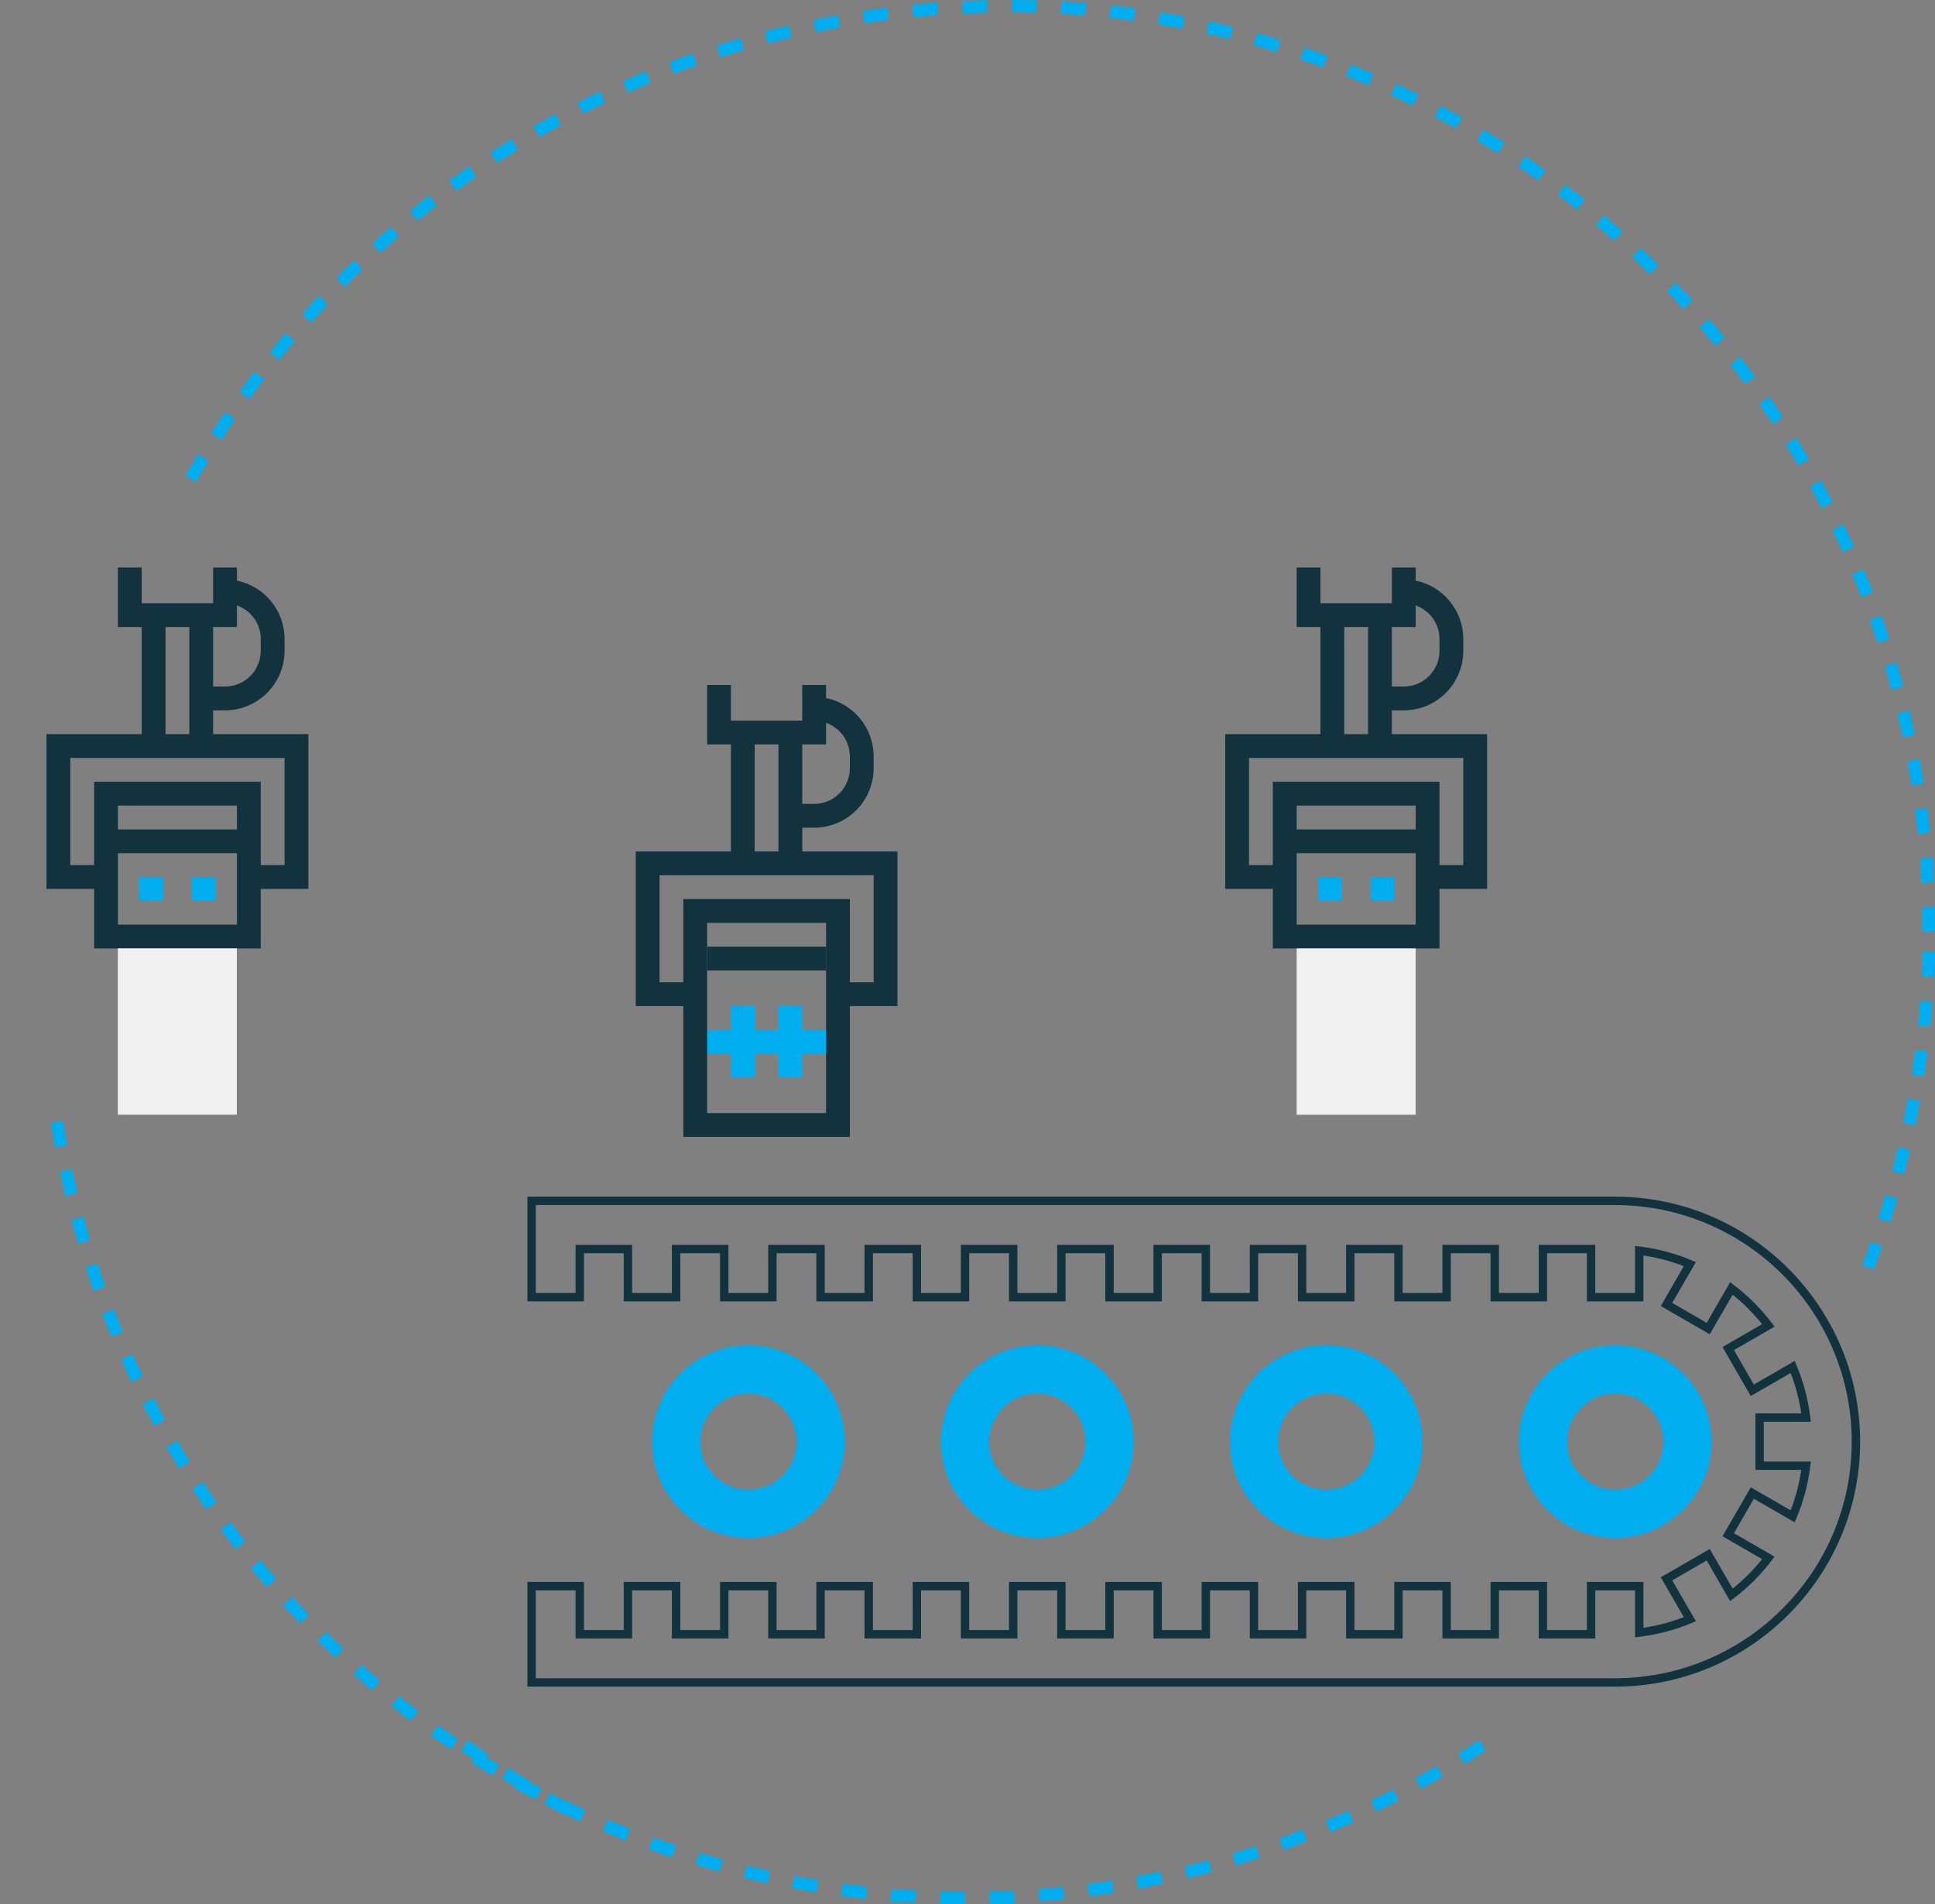 <?xml version="1.0" encoding="UTF-8" standalone="no"?>
<svg xmlns:dc="http://purl.org/dc/elements/1.1/" xmlns:cc="http://creativecommons.org/ns#" xmlns:rdf="http://www.w3.org/1999/02/22-rdf-syntax-ns#" xmlns:svg="http://www.w3.org/2000/svg" xmlns="http://www.w3.org/2000/svg" height="227.139" width="230.802" xml:space="preserve" viewBox="0 0 230.802 227.139" y="0px" x="0px" id="Layer_1" version="1.1"><rect x="0" y="0" width="230.802" height="227.139" fill="#808080" stroke="none"/><defs id="defs59"><style id="style4761">.cls-1,.cls-10,.cls-11{fill:#bfdeff;}.cls-1,.cls-12,.cls-14,.cls-5,.cls-9{stroke:#336ea0;}.cls-1,.cls-4,.cls-5,.cls-6,.cls-8,.cls-9{stroke-linecap:round;stroke-linejoin:round;}.cls-1,.cls-12,.cls-14,.cls-15,.cls-4,.cls-5,.cls-6,.cls-8,.cls-9{stroke-width:2px;}.cls-12,.cls-2,.cls-4,.cls-9{fill:#fff;}.cls-3{fill:#336ea0;}.cls-4,.cls-6{stroke:#59a2d3;}.cls-14,.cls-15,.cls-5,.cls-6,.cls-8{fill:none;}.cls-7{fill:#87c675;}.cls-15,.cls-8{stroke:#fff;}.cls-11{font-size:11.417px;font-family:ArialRoundedMTBold, Arial Rounded MT Bold;}.cls-12,.cls-14,.cls-15{stroke-miterlimit:10;}.cls-13{fill:#59a2d3;}</style><style id="style4761-1">.cls-1,.cls-10,.cls-11{fill:#bfdeff;}.cls-1,.cls-12,.cls-14,.cls-5,.cls-9{stroke:#336ea0;}.cls-1,.cls-4,.cls-5,.cls-6,.cls-8,.cls-9{stroke-linecap:round;stroke-linejoin:round;}.cls-1,.cls-12,.cls-14,.cls-15,.cls-4,.cls-5,.cls-6,.cls-8,.cls-9{stroke-width:2px;}.cls-12,.cls-2,.cls-4,.cls-9{fill:#fff;}.cls-3{fill:#336ea0;}.cls-4,.cls-6{stroke:#59a2d3;}.cls-14,.cls-15,.cls-5,.cls-6,.cls-8{fill:none;}.cls-7{fill:#87c675;}.cls-15,.cls-8{stroke:#fff;}.cls-11{font-size:11.417px;font-family:ArialRoundedMTBold, Arial Rounded MT Bold;}.cls-12,.cls-14,.cls-15{stroke-miterlimit:10;}.cls-13{fill:#59a2d3;}</style></defs><g transform="matrix(0.359,0,0,0.359,63.41,22.616)" id="g3"><g id="g5"><g id="g7"><path style="fill:#12323d;fill-opacity:1;stroke:none;stroke-width:1.001;stroke-miterlimit:4;stroke-dasharray:none;stroke-opacity:1" id="path19-5" d="m 246.269,252.119 7.91,0 39.549,0 7.91,0 0,-19.774 15.82,0 0,-51.413 -31.639,0 0,-7.91 3.955,0 c 10.904,0 19.774,-8.871 19.774,-19.774 l 0,-3.955 c 0,-9.547 -6.806,-17.536 -15.82,-19.375 l 0,-4.354 -7.91,0 0,11.865 -23.729,0 0,-11.865 -7.91,0 0,19.774 7.91,0 0,35.594 -31.639,0 0,51.413 15.82,0 z m 39.549,-106.782 7.91,0 0,-7.182 c 4.592,1.637 7.91,5.988 7.91,11.137 l 0,3.955 c 0,6.541 -5.323,11.865 -11.865,11.865 l -3.955,0 z m -23.729,106.782 23.729,0 z m 31.639,-23.729 0,3.955 0,11.865 -39.549,0 0,-11.865 0,-3.955 0,-7.91 39.549,0 z m 0,-15.82 -39.549,0 0,-7.91 39.549,0 z m -23.729,-67.233 7.91,0 0,35.594 -7.91,0 z m -31.639,79.098 0,-35.594 71.188,0 0,35.594 -7.91,0 0,-27.684 -55.368,0 0,27.684 z" /><path style="fill:none;fill-opacity:1;stroke:#12323d;stroke-opacity:1;stroke-width:2.787;stroke-miterlimit:4;stroke-dasharray:none" id="path9" d="m 360,336 -360,0 0,8 0,8 0,16 16,0 0,-16 16,0 0,16 16,0 0,-16 16,0 0,16 16,0 0,-16 16,0 0,16 16,0 0,-16 16,0 0,16 16,0 0,-16 16,0 0,16 16,0 0,-16 16,0 0,16 16,0 0,-16 16,0 0,16 16,0 0,-16 16,0 0,16 16,0 0,-16 16,0 0,16 16,0 0,-16 16,0 0,16 16,0 0,-16 16,0 0,16 16,0 0,-15.448 c 5.88,0.736 11.536,2.224 16.816,4.456 l -7.752,13.416 13.856,8 7.704,-13.336 c 4.632,3.52 8.752,7.648 12.28,12.28 l -13.336,7.704 8,13.856 13.416,-7.744 c 2.232,5.28 3.72,10.936 4.456,16.816 l -15.44,0 0,16 15.44,0 c -0.736,5.888 -2.224,11.536 -4.456,16.816 l -13.416,-7.744 -8,13.856 13.336,7.704 c -3.52,4.632 -7.648,8.752 -12.28,12.28 l -7.704,-13.336 -13.856,8 7.752,13.416 c -5.28,2.232 -10.936,3.72 -16.816,4.456 l 0,-15.448 -16,0 0,16 -16,0 0,-16 -16,0 0,16 -16,0 0,-16 -16,0 0,16 -16,0 0,-16 -16,0 0,16 -16,0 0,-16 -16,0 0,16 -16,0 0,-16 -16,0 0,16 -16,0 0,-16 -16,0 0,16 -16,0 0,-16 -16,0 0,16 -16,0 0,-16 -16,0 0,16 -16,0 0,-16 -16,0 0,16 -16,0 0,-16 -16,0 0,16 -16,0 0,-16 -16,0 0,16 0,8 0,8 360,0 c 44.112,0 80,-35.888 80,-80 0,-44.112 -35.888,-80 -80,-80 z" /><path style="fill:#00aeef;fill-opacity:1" id="path11" d="m 72,448 c 17.648,0 32,-14.352 32,-32 0,-17.648 -14.352,-32 -32,-32 -17.648,0 -32,14.352 -32,32 0,17.648 14.352,32 32,32 z m 0,-48 c 8.816,0 16,7.176 16,16 0,8.824 -7.184,16 -16,16 -8.824,0 -16,-7.176 -16,-16 0,-8.824 7.176,-16 16,-16 z" /><path style="fill:#00aeef;fill-opacity:1" id="path13" d="m 168,448 c 17.648,0 32,-14.352 32,-32 0,-17.648 -14.352,-32 -32,-32 -17.648,0 -32,14.352 -32,32 0,17.648 14.352,32 32,32 z m 0,-48 c 8.816,0 16,7.176 16,16 0,8.824 -7.184,16 -16,16 -8.824,0 -16,-7.176 -16,-16 0,-8.824 7.176,-16 16,-16 z" /><path style="fill:#00aeef;fill-opacity:1" id="path15" d="m 264,448 c 17.648,0 32,-14.352 32,-32 0,-17.648 -14.352,-32 -32,-32 -17.648,0 -32,14.352 -32,32 0,17.648 14.352,32 32,32 z m 0,-48 c 8.816,0 16,7.176 16,16 0,8.824 -7.184,16 -16,16 -8.824,0 -16,-7.176 -16,-16 0,-8.824 7.176,-16 16,-16 z" /><path style="fill:#00aeef;fill-opacity:1" id="path17" d="m 360,448 c 17.648,0 32,-14.352 32,-32 0,-17.648 -14.352,-32 -32,-32 -17.648,0 -32,14.352 -32,32 0,17.648 14.352,32 32,32 z m 0,-48 c 8.816,0 16,7.176 16,16 0,8.824 -7.184,16 -16,16 -8.824,0 -16,-7.176 -16,-16 0,-8.824 7.176,-16 16,-16 z" /><path style="fill:#12323d;fill-opacity:1;stroke:none;stroke-width:1.001;stroke-miterlimit:4;stroke-dasharray:none;stroke-opacity:1" id="path19" d="m -145.367,252.119 7.91,0 39.549,0 7.91,0 0,-19.774 15.82,0 0,-51.413 -31.639,0 0,-7.91 3.955,0 c 10.904,0 19.774,-8.871 19.774,-19.774 l 0,-3.955 c 0,-9.547 -6.806,-17.536 -15.82,-19.375 l 0,-4.354 -7.91,0 0,11.865 -23.729,0 0,-11.865 -7.91,0 0,19.774 7.91,0 0,35.594 -31.639,0 0,51.413 15.82,0 z m 39.549,-106.782 7.91,0 0,-7.182 c 4.592,1.637 7.91,5.988 7.91,11.137 l 0,3.955 c 0,6.541 -5.323,11.865 -11.865,11.865 l -3.955,0 z m -23.729,106.782 23.729,0 z m 31.639,-23.729 0,3.955 0,11.865 -39.549,0 0,-11.865 0,-3.955 0,-7.91 39.549,0 z m 0,-15.82 -39.549,0 0,-7.91 39.549,0 z m -23.729,-67.233 7.91,0 0,35.594 -7.91,0 z m -31.639,79.098 0,-35.594 71.188,0 0,35.594 -7.91,0 0,-27.684 -55.368,0 0,27.684 z" /><rect style="fill:#00aeef;fill-opacity:1" id="rect21" height="7.91" width="7.91" y="228.39" x="-130.363" /><rect style="fill:#00aeef;fill-opacity:1" id="rect23" height="7.91" width="7.91" y="228.39" x="-112.912" /><g transform="matrix(0.494,0,0,0.494,-16.424,166.029)" style="fill:#12323d;fill-opacity:1;stroke:none;stroke-width:1.001;stroke-miterlimit:4;stroke-dasharray:none;stroke-opacity:1" id="g4255"><g style="fill:#12323d;fill-opacity:1;stroke:none;stroke-width:1.001;stroke-miterlimit:4;stroke-dasharray:none;stroke-opacity:1" id="g4251"><path style="fill:#12323d;fill-opacity:1;stroke:none;stroke-width:1.001;stroke-miterlimit:4;stroke-dasharray:none;stroke-opacity:1" id="path25-3-6" d="m 151.263,173.08 16,0 16,0 16,0 16,0 16,0 0,16 -16,0 -16,0 -16,0 -16,0 -16,0 z" /><path style="fill:#00aeef;fill-opacity:1;stroke:none;stroke-width:1.001;stroke-miterlimit:4;stroke-dasharray:none;stroke-opacity:1" id="path25-3" d="m 151.277,229.091 16,0 0,-16 16,0 0,16 16,0 0,-16 16,0 0,16 16,0 0,16 -16,0 0,16 -16,0 0,-16 -16,0 0,16 -16,0 0,-16 -16,0 z" /></g><path d="m 215.276,109.071 0,-16 8,0 c 22.056,0 40,-17.944 40,-40 l 0,-8 c 0,-19.312 -13.768,-35.472 -32,-39.192 l 0,-8.808 -16,0 0,24 -48,0 0,-24 -16,0 0,40 16,0 0,72 -64,0 0,104 32,0 0,88 112,0 0,-88 32,0 0,-104 z m 0,-72 16,0 0,-14.528 c 9.288,3.312 16,12.112 16,22.528 l 0,8 c 0,13.232 -10.768,24 -24,24 l -8,0 z m -32,0 16,0 0,72 -16,0 z m 48,152 0,16 0,8 0,16 0,16 0,40 -80,0 0,-40 0,-16 0,-16 0,-8 0,-16 0,-16 0,-16 80,0 0,16 z m 32,8 -16,0 0,-56 -112,0 0,56 -16,0 0,-72 144,0 z" id="path25" style="fill:#12323d;fill-opacity:1;stroke:none;stroke-width:1.001;stroke-miterlimit:4;stroke-dasharray:none;stroke-opacity:1" /></g><rect style="fill:#00aeef;fill-opacity:1" id="rect21-3" height="7.91" width="7.91" y="228.39" x="261.273" /><rect style="fill:#00aeef;fill-opacity:1" id="rect23-5" height="7.91" width="7.91" y="228.39" x="278.723" /><rect y="252.124" x="254.182" height="55.243" width="39.54" id="rect4382" style="color:#000000;clip-rule:nonzero;display:inline;overflow:visible;visibility:visible;opacity:1;isolation:auto;mix-blend-mode:normal;color-interpolation:sRGB;color-interpolation-filters:linearRGB;solid-color:#000000;solid-opacity:1;fill:#f1f1f1;fill-opacity:1;fill-rule:evenodd;stroke:none;stroke-width:0.359;stroke-linecap:butt;stroke-linejoin:miter;stroke-miterlimit:4;stroke-dasharray:none;stroke-dashoffset:0;stroke-opacity:1;color-rendering:auto;image-rendering:auto;shape-rendering:auto;text-rendering:auto;enable-background:accumulate" /><rect y="252.105" x="-137.477" height="55.243" width="39.54" id="rect4382-2" style="color:#000000;clip-rule:nonzero;display:inline;overflow:visible;visibility:visible;opacity:1;isolation:auto;mix-blend-mode:normal;color-interpolation:sRGB;color-interpolation-filters:linearRGB;solid-color:#000000;solid-opacity:1;fill:#f1f1f1;fill-opacity:1;fill-rule:evenodd;stroke:none;stroke-width:0.359;stroke-linecap:butt;stroke-linejoin:miter;stroke-miterlimit:4;stroke-dasharray:none;stroke-dashoffset:0;stroke-opacity:1;color-rendering:auto;image-rendering:auto;shape-rendering:auto;text-rendering:auto;enable-background:accumulate" /></g></g></g><g transform="translate(-99.369,-113.528)" id="g27" /><g transform="translate(-99.369,-113.528)" id="g29" /><g transform="translate(-99.369,-113.528)" id="g31" /><g transform="translate(-99.369,-113.528)" id="g33" /><g transform="translate(-99.369,-113.528)" id="g35" /><g transform="translate(-99.369,-113.528)" id="g37" /><g transform="translate(-99.369,-113.528)" id="g39" /><g transform="translate(-99.369,-113.528)" id="g41" /><g transform="translate(-99.369,-113.528)" id="g43" /><g transform="translate(-99.369,-113.528)" id="g45" /><g transform="translate(-99.369,-113.528)" id="g47" /><g transform="translate(-99.369,-113.528)" id="g49" /><g transform="translate(-99.369,-113.528)" id="g51" /><g transform="translate(-99.369,-113.528)" id="g53" /><g transform="translate(-99.369,-113.528)" id="g55" /><path id="path4374-3" d="m 120.63,1.474 2.476,0.031 0.018,0 0.437,0.018 0.089,-1.474 -0.457,-0.018 -0.008,0 -0.01,0 L 120.682,0 Z m -3.271,-1.443 -0.01,0 -0.01,0 -2.596,0.1 0.024,1.472 2.578,-0.098 0.018,0 0.336,-0.004 0.013,-1.476 z m 9.126,1.617 2.317,0.146 0.019,0.002 0.583,0.053 0.166,-1.47 -0.604,-0.053 -0.008,-0.002 -0.01,0 -2.337,-0.148 z m -14.912,-1.324 -0.01,0 -0.01,0.002 -2.74,0.244 0.098,1.468 2.722,-0.242 0.018,-0.002 0.186,-0.012 -0.061,-1.47 z m 20.743,1.802 2.098,0.242 0.019,0.002 0.785,0.111 0.238,-1.461 -0.802,-0.113 -0.01,-0.002 -0.01,0 -2.116,-0.244 z m -29.282,-0.826 -0.01,0.002 -0.01,0.002 -0.125,0.021 0.21,1.455 0.108,-0.019 0.018,-0.002 2.786,-0.391 -0.172,-1.461 z m 35.075,1.613 1.827,0.305 0.018,0.004 1.031,0.199 0.31,-1.449 -1.048,-0.203 -0.008,-0.002 -0.01,0 -1.845,-0.309 z m -40.664,-0.613 -0.01,0.002 -0.01,0.002 -0.4,0.086 0.284,1.441 0.381,-0.084 0.014,-0.002 0.006,-0.002 2.487,-0.476 -0.245,-1.447 z m 46.398,1.705 1.514,0.332 0.002,0 0.015,0.004 1.311,0.324 0.382,-1.433 -1.327,-0.328 -0.01,-0.002 -0.008,-0.002 -1.532,-0.336 z m -51.896,-0.437 -0.008,0.002 -0.01,0.002 -0.709,0.191 0.357,1.423 0.69,-0.186 2.168,-0.529 -0.32,-1.433 z m 57.559,1.832 1.169,0.32 1.632,0.49 0.453,-1.414 -1.632,-0.49 -0.01,-0.002 -0.008,-0.004 -1.184,-0.324 z m -62.958,-0.301 -0.008,0.002 -0.01,0.002 -1.041,0.338 0.426,1.402 1.025,-0.332 0.018,-0.006 1.777,-0.527 -0.39,-1.412 z m 68.534,1.996 0.795,0.262 0.004,0.002 0.014,0.004 1.936,0.691 0.523,-1.39 -1.953,-0.697 -0.008,-0.004 -0.01,-0.002 -0.812,-0.268 z m -73.825,-0.211 -0.008,0.004 -0.01,0.002 -1.391,0.527 0.497,1.377 1.373,-0.519 0.018,-0.006 1.384,-0.486 -0.463,-1.39 z m 79.295,2.199 0.426,0.166 5e-5,-0.002 2.266,0.939 0.591,-1.363 -2.282,-0.947 -0.01,-0.002 -0.008,-0.004 -0.426,-0.164 z m -84.475,-0.166 -0.008,0.004 -0.008,0.004 -1.747,0.76 0.564,1.351 1.73,-0.754 0.018,-0.008 0.972,-0.394 -0.528,-1.365 z m 89.826,2.445 0.015,0.006 0.01,0.004 0.008,0.004 2.412,1.144 0.015,0.008 0.149,0.074 0.69,-1.32 -0.164,-0.082 -0.01,-0.004 -0.008,-0.004 -2.445,-1.16 -0.008,-0.004 -0.008,-0.004 -0.033,-0.014 z m -94.883,-0.17 -0.01,0.004 -0.008,0.004 -2.103,1.039 0.629,1.32 2.087,-1.031 0.018,-0.008 0.555,-0.258 -0.597,-1.336 z m 100.082,2.728 2.001,1.074 0.015,0.01 0.534,0.305 0.751,-1.287 -0.55,-0.312 -0.008,-0.004 -0.008,-0.006 -2.017,-1.082 z m -105.013,-0.221 -0.008,0.006 -0.008,0.004 -2.399,1.33 -0.008,0.006 -0.008,0.004 -0.053,0.031 0.724,1.267 0.04,-0.021 0.016,-0.01 2.367,-1.312 0.016,-0.01 0.136,-0.07 -0.662,-1.304 z m 110.078,3.062 1.548,0.931 0.013,0.008 0.002,0.002 0.909,0.58 0.813,-1.25 -0.924,-0.588 -0.008,-0.006 -0.008,-0.004 -1.563,-0.941 z m -117.218,1.123 -0.008,0.006 -0.008,0.004 -0.452,0.297 0.787,1.228 0.438,-0.285 0.014,-0.01 2.06,-1.273 -0.757,-1.25 z m 122.122,1.982 1.107,0.742 0.013,0.01 1.267,0.898 0.871,-1.211 -1.281,-0.906 -0.008,-0.006 -0.008,-0.004 -1.12,-0.754 z m 4.73,3.36 0.682,0.508 0.013,0.01 1.601,1.256 0.926,-1.168 -1.614,-1.267 -0.008,-0.004 -0.008,-0.006 -0.694,-0.517 z m 4.545,3.607 0.278,0.228 0.013,0.012 1.907,1.65 0.98,-1.123 -1.92,-1.664 -0.008,-0.006 -0.006,-0.004 -0.291,-0.242 z m 4.329,3.829 1.838,1.755 0.011,0.012 0.243,0.242 1.057,-1.052 -0.254,-0.254 -0.006,-0.008 -0.008,-0.006 -1.849,-1.765 z m 4.128,4.073 1.41,1.484 0.011,0.014 0.56,0.619 1.104,-1.002 -0.572,-0.633 -0.006,-0.006 -0.006,-0.006 -1.422,-1.498 z m 3.906,4.284 1.017,1.181 0.008,0.008 0.004,0.006 0.838,1.025 1.15,-0.951 -0.85,-1.037 -0.006,-0.008 -0.006,-0.006 -1.028,-1.193 z m 3.675,4.487 0.659,0.845 0.011,0.014 1.077,1.455 1.194,-0.894 -1.088,-1.468 -0.006,-0.006 -0.006,-0.008 -0.67,-0.859 z m 3.433,4.675 0.343,0.486 0.009,0.016 1.272,1.904 1.234,-0.838 -1.281,-1.917 -0.006,-0.008 -0.004,-0.008 -0.352,-0.5 z m 3.183,4.852 0.068,0.107 0.009,0.014 1.363,2.279 0.009,0.016 0.034,0.059 1.288,-0.746 -0.041,-0.076 -0.006,-0.008 -0.004,-0.008 -1.382,-2.308 -0.006,-0.008 -0.004,-0.006 -0.077,-0.123 z m 2.908,5.005 1.116,2.089 0.007,0.016 0.234,0.463 1.322,-0.685 -0.241,-0.478 -0.004,-0.008 -0.004,-0.008 -1.125,-2.105 z m 2.644,5.173 0.828,1.75 0.007,0.016 0.385,0.873 1.352,-0.621 -0.392,-0.888 -0.004,-0.008 -0.004,-0.008 -0.834,-1.767 z m 2.37,5.307 0.582,1.408 0.006,0.016 0.491,1.277 1.38,-0.555 -0.497,-1.293 -0.004,-0.01 -0.004,-0.008 -0.587,-1.423 z m 2.086,5.43 0.38,1.068 0.005,0.018 0.549,1.671 1.403,-0.488 -0.554,-1.689 -0.004,-0.008 -0.004,-0.01 -0.386,-1.084 z m 1.796,5.54 0.222,0.736 0.005,0.018 0.562,2.05 1.423,-0.418 -0.567,-2.068 -0.002,-0.01 -0.002,-0.008 -0.227,-0.756 z m 1.501,5.629 0.106,0.426 0.004,0.018 0.53,2.404 1.441,-0.35 -0.534,-2.419 -0.002,-0.01 -0.002,-0.008 -0.109,-0.443 z m 1.203,5.71 0.028,0.141 0.004,0.018 0.457,2.72 1.455,-0.277 -0.46,-2.738 -0.002,-0.01 -0.002,-0.008 -0.03,-0.158 z m 0.897,5.752 0.317,2.702 0.002,0.018 0.017,0.182 1.469,-0.166 -0.019,-0.201 1.8e-4,-0.008 -0.002,-0.01 -0.318,-2.722 z m 0.595,5.815 0.168,2.558 0.002,0 0.013,0.363 1.475,-0.094 -0.017,-0.381 2.2e-4,-0.01 2.1e-4,-0.01 -0.17,-2.556 z m 0.291,5.846 0.038,2.425 -4.4e-4,0.019 -0.005,0.484 1.475,-0.019 0.005,-0.502 2.2e-4,-0.01 2.1e-4,-0.01 -0.039,-2.445 z m -0.091,8.213 -3.9e-4,0.018 -0.002,0.019 1.473,0.055 0.003,-0.035 2.2e-4,-0.01 2.1e-4,-0.01 0.102,-2.911 -1.474,-0.019 z m -0.415,5.733 -0.002,0 -0.017,0.156 1.468,0.131 0.017,-0.158 2.2e-4,-0.01 1.7e-4,-0.008 0.238,-2.786 -1.469,-0.092 z m -0.698,5.653 -0.002,0.018 -0.052,0.316 1.456,0.203 0.054,-0.334 0.002,-0.01 2.2e-4,-0.01 0.355,-2.595 -1.463,-0.166 z m -0.97,5.565 -0.118,0.558 1.443,0.277 0.118,-0.558 0.002,-0.01 0.002,-0.01 0.439,-2.349 -1.45,-0.238 z m -221.052,0.57 0.418,2.472 0.002,0.01 0.002,0.01 0.08,0.422 1.45,-0.312 -0.079,-0.404 -0.004,-0.018 -0.414,-2.454 z m 219.816,4.903 -8e-5,0.004 -0.004,0.014 -0.213,0.804 1.426,0.348 0.218,-0.822 0.002,-0.008 0.002,-0.01 0.491,-2.056 -1.434,-0.312 z m -218.737,0.906 0.477,2.16 0.002,0.008 0.002,0.01 0.174,0.703 1.432,-0.383 -0.168,-0.687 -0.477,-2.158 z m 217.242,4.466 -0.006,0.018 -0.349,1.097 1.405,0.418 0.355,-1.113 0.002,-0.01 0.004,-0.008 0.503,-1.728 -1.417,-0.383 z m -215.858,1.273 0.495,1.81 0.004,0.008 0.002,0.01 0.304,1.011 1.414,-0.455 -0.298,-0.994 -0.006,-0.016 -0.491,-1.793 z m 214.112,3.993 -0.006,0.016 -0.526,1.41 1.38,0.488 0.534,-1.427 0.002,-0.008 0.004,-0.008 0.472,-1.369 -1.394,-0.453 z m -212.428,1.66 0.47,1.433 0.004,0.01 0.002,0.008 0.476,1.338 1.393,-0.523 -0.471,-1.318 -0.005,-0.018 -0.466,-1.418 z m 1.978,5.549 0.401,1.043 0.004,0.008 0.004,0.008 0.689,1.671 1.367,-0.588 -0.684,-1.654 -0.007,-0.018 -0.393,-1.027 z m 2.268,5.43 0.284,0.644 0.004,0.008 0.004,0.008 0.947,2.007 1.337,-0.652 -0.94,-1.994 -0.007,-0.016 -0.277,-0.627 z m 2.55,5.301 0.122,0.24 0.004,0.008 0.004,0.008 1.251,2.339 1.305,-0.717 -1.241,-2.324 -0.122,-0.242 z m 2.838,5.167 1.29,2.152 0.004,0.008 0.006,0.008 0.219,0.348 1.252,-0.808 -0.209,-0.332 -0.008,-0.014 -0.002,-0.002 -1.28,-2.138 z m 3.104,4.987 1.132,1.697 0.004,0.008 0.006,0.006 0.505,0.721 1.215,-0.867 -0.498,-0.705 0.002,0 -1.134,-1.697 z m 3.359,4.815 0.929,1.254 0.006,0.008 0.004,0.006 0.835,1.072 1.171,-0.924 -0.824,-1.056 -0.009,-0.014 -0.92,-1.24 z m 3.608,4.63 0.683,0.832 0.006,0.006 0.006,0.006 1.201,1.398 1.127,-0.976 -1.19,-1.384 -0.683,-0.83 z m 3.848,4.431 0.393,0.433 0.006,0.008 0.006,0.006 1.605,1.691 1.081,-1.027 -1.595,-1.677 0.002,-0.002 -0.393,-0.433 z m 4.076,4.222 0.065,0.066 0.006,0.006 0.006,0.006 1.931,1.845 0.008,0.006 0.006,0.006 0.113,0.103 1.007,-1.101 -0.101,-0.092 -0.011,-0.012 -1.907,-1.82 -0.013,-0.012 -0.051,-0.055 z m 4.311,4.005 1.719,1.488 0.006,0.006 0.008,0.006 0.497,0.41 0.955,-1.146 -0.485,-0.398 -0.013,-0.012 -1.703,-1.476 z m 4.508,3.759 1.405,1.101 0.008,0.006 0.006,0.004 0.911,0.678 0.898,-1.189 -0.895,-0.666 -0.013,-0.012 -1.392,-1.09 z m 4.703,3.517 1.063,0.752 0.008,0.004 0.008,0.006 1.341,0.9 0.842,-1.23 -1.328,-0.89 -0.015,-0.01 -1.048,-0.742 z m 124.405,1.015 -0.014,0.01 -1.828,1.131 0.757,1.25 1.842,-1.14 0.006,-0.004 0.008,-0.006 0.682,-0.443 -0.785,-1.23 z m -119.521,2.246 0.699,0.445 0.008,0.004 0.008,0.006 1.792,1.078 0.782,-1.267 -1.777,-1.07 -0.015,-0.01 -0.686,-0.435 z m 114.858,0.564 -0.016,0.008 -2.296,1.273 0.694,1.287 2.312,-1.283 0.008,-0.004 0.008,-0.004 0.289,-0.17 -0.726,-1.267 z m -109.804,2.435 0.318,0.182 0.008,0.004 0.008,0.004 2.252,1.209 0.72,-1.302 -2.237,-1.201 -0.015,-0.008 -0.303,-0.172 z m 102.556,1.363 -0.016,0.008 -0.308,0.143 0.597,1.336 0.324,-0.15 0.008,-0.004 0.01,-0.006 2.346,-1.158 -0.629,-1.32 z m -97.327,1.371 2.369,1.123 0.008,0.004 0.008,0.004 0.277,0.123 0.624,-1.351 -0.259,-0.113 4e-5,-0.002 -2.369,-1.123 z m 92.336,0.875 -0.016,0.006 -0.721,0.293 0.53,1.365 0.737,-0.301 0.01,-0.004 0.008,-0.002 1.996,-0.871 -0.564,-1.349 z m -86.978,1.56 2.034,0.844 0.01,0.004 0.008,0.004 0.676,0.26 0.558,-1.379 -0.66,-0.254 -0.017,-0.006 -2.017,-0.836 z m 81.869,0.447 -0.018,0.006 -1.126,0.394 0.461,1.39 1.144,-0.4 0.008,-0.004 0.01,-0.004 1.645,-0.623 -0.497,-1.377 z m -76.384,1.701 1.699,0.607 0.01,0.002 0.008,0.004 1.068,0.351 0.488,-1.404 -1.051,-0.344 -0.015,-0.006 -1.684,-0.601 z m 71.161,0.06 -0.018,0.006 -1.518,0.451 0.39,1.412 1.536,-0.455 0.01,-0.004 0.008,-0.002 1.3,-0.422 -0.426,-1.402 z m -65.563,1.793 1.376,0.414 0.008,0.002 0.01,0.002 1.444,0.394 0.418,-1.422 -1.427,-0.391 -0.017,-0.006 -1.358,-0.408 z m 60.217,-0.277 -1.885,0.461 0.32,1.431 1.905,-0.465 0.008,-0.002 0.01,-0.002 0.971,-0.262 -0.355,-1.423 z m -54.521,1.828 1.066,0.264 0.008,0.002 0.01,0.002 1.794,0.394 0.347,-1.441 -1.774,-0.391 -0.019,-0.004 -1.049,-0.258 z m 49.114,-0.58 -0.018,0.004 -2.222,0.426 0.247,1.449 2.24,-0.43 0.01,-0.002 0.01,-0.002 0.665,-0.144 -0.284,-1.441 z m -43.34,1.828 0.784,0.15 0.01,0.002 0.01,0.002 2.109,0.353 0.277,-1.455 -2.094,-0.35 -0.018,-0.004 -0.766,-0.148 z m 37.825,-0.842 -2.537,0.355 0.174,1.461 2.535,-0.355 0.01,-0.002 0.008,0 0.394,-0.066 -0.21,-1.455 z m -31.985,1.779 0.537,0.076 0.01,0 0.01,0.002 2.383,0.273 0.203,-1.464 -2.367,-0.271 -0.018,-0.002 -0.52,-0.074 z m 26.385,-1.066 -0.018,0.002 -2.763,0.246 0.098,1.47 2.781,-0.248 0.01,-0.002 0.01,0 0.163,-0.019 -0.135,-1.464 z m -20.495,1.693 0.333,0.031 0.01,0 0.01,0 2.604,0.166 0.127,-1.47 -2.586,-0.164 4e-5,-0.002 -0.333,-0.029 z m 11.955,-1.148 4e-5,-0.002 -0.084,0.002 -0.013,1.474 0.084,0 0.01,0 0.008,-0.002 2.868,-0.109 -0.024,-1.472 z m -6.035,1.466 0.185,0.006 0.01,0.002 0.01,0 2.763,0.035 0.052,-1.476 -2.763,-0.035 -4e-5,0.002 -0.168,-0.008 z" style="color:#000000;font-style:normal;font-variant:normal;font-weight:normal;font-stretch:normal;font-size:medium;line-height:normal;font-family:sans-serif;text-indent:0;text-align:start;text-decoration:none;text-decoration-line:none;text-decoration-style:solid;text-decoration-color:#000000;letter-spacing:normal;word-spacing:normal;text-transform:none;direction:ltr;block-progression:tb;writing-mode:lr-tb;baseline-shift:baseline;text-anchor:start;white-space:normal;clip-rule:nonzero;display:inline;overflow:visible;visibility:visible;opacity:1;isolation:auto;mix-blend-mode:normal;color-interpolation:sRGB;color-interpolation-filters:linearRGB;solid-color:#000000;solid-opacity:1;fill:#00aeef;fill-opacity:1;fill-rule:evenodd;stroke:none;stroke-width:1.475;stroke-linecap:butt;stroke-linejoin:miter;stroke-miterlimit:10;stroke-dasharray:2.95, 2.95;stroke-dashoffset:0;stroke-opacity:1;color-rendering:auto;image-rendering:auto;shape-rendering:auto;text-rendering:auto;enable-background:accumulate" /><path id="path4374-3-2" d="m 41.121,34.203 1.761,-1.741 0.012,-0.013 0.32,-0.299 -0.987,-1.099 -0.333,0.313 -0.006,0.006 -0.007,0.007 -1.773,1.753 z m -3.324,1.315 -0.007,0.007 -0.007,0.007 -1.752,1.918 1.065,1.017 1.741,-1.904 0.012,-0.013 0.233,-0.242 -1.041,-1.046 z m 7.56,-5.361 1.732,-1.547 0.015,-0.013 0.447,-0.378 -0.93,-1.151 -0.462,0.393 -0.007,0.004 -0.007,0.007 -1.747,1.559 z m -11.415,9.685 -0.007,0.007 -0.006,0.009 -1.75,2.122 1.114,0.961 1.739,-2.108 0.011,-0.014 0.122,-0.141 -1.09,-0.989 z m 15.851,-13.5 1.646,-1.324 0.015,-0.013 0.63,-0.48 -0.873,-1.195 -0.644,0.491 -0.008,0.006 -0.007,0.007 -1.66,1.335 z m -21.153,20.265 -0.006,0.009 -0.006,0.009 -0.073,0.104 1.183,0.872 0.062,-0.09 0.011,-0.014 1.679,-2.258 -1.161,-0.903 z m 25.782,-23.836 1.5,-1.087 0.015,-0.01 0.866,-0.594 -0.814,-1.238 -0.881,0.604 -0.007,0.004 -0.007,0.007 -1.515,1.096 z m -28.995,28.517 -0.006,0.009 -0.006,0.009 -0.22,0.345 1.225,0.81 0.208,-0.33 0.008,-0.011 0.003,-0.006 1.408,-2.105 -1.202,-0.842 z m -2.96,4.805 -0.004,0.007 -0.006,0.009 -0.362,0.639 1.264,0.746 0.352,-0.621 1.146,-1.915 -1.245,-0.779 z m 32.514,152.723 2.053,1.439 0.008,0.007 0.008,0.007 0.357,0.239 0.796,-1.252 -0.343,-0.228 -0.016,-0.008 -2.038,-1.429 z m 4.893,3.311 1.873,1.177 0.007,0.005 0.008,0.007 0.622,0.37 0.734,-1.288 -0.607,-0.363 -1.871,-1.176 z m 5.057,3.045 1.636,0.919 0.009,0.003 0.008,0.007 0.933,0.494 0.67,-1.326 -0.917,-0.486 -0.015,-0.006 -1.621,-0.909 z" style="color:#000000;font-style:normal;font-variant:normal;font-weight:normal;font-stretch:normal;font-size:medium;line-height:normal;font-family:sans-serif;text-indent:0;text-align:start;text-decoration:none;text-decoration-line:none;text-decoration-style:solid;text-decoration-color:#000000;letter-spacing:normal;word-spacing:normal;text-transform:none;direction:ltr;block-progression:tb;writing-mode:lr-tb;baseline-shift:baseline;text-anchor:start;white-space:normal;clip-rule:nonzero;display:inline;overflow:visible;visibility:visible;opacity:1;isolation:auto;mix-blend-mode:normal;color-interpolation:sRGB;color-interpolation-filters:linearRGB;solid-color:#000000;solid-opacity:1;fill:#00aeef;fill-opacity:1;fill-rule:evenodd;stroke:none;stroke-width:1.475;stroke-linecap:butt;stroke-linejoin:miter;stroke-miterlimit:10;stroke-dasharray:2.95, 2.95;stroke-dashoffset:0;stroke-opacity:1;color-rendering:auto;image-rendering:auto;shape-rendering:auto;text-rendering:auto;enable-background:accumulate" /></svg>